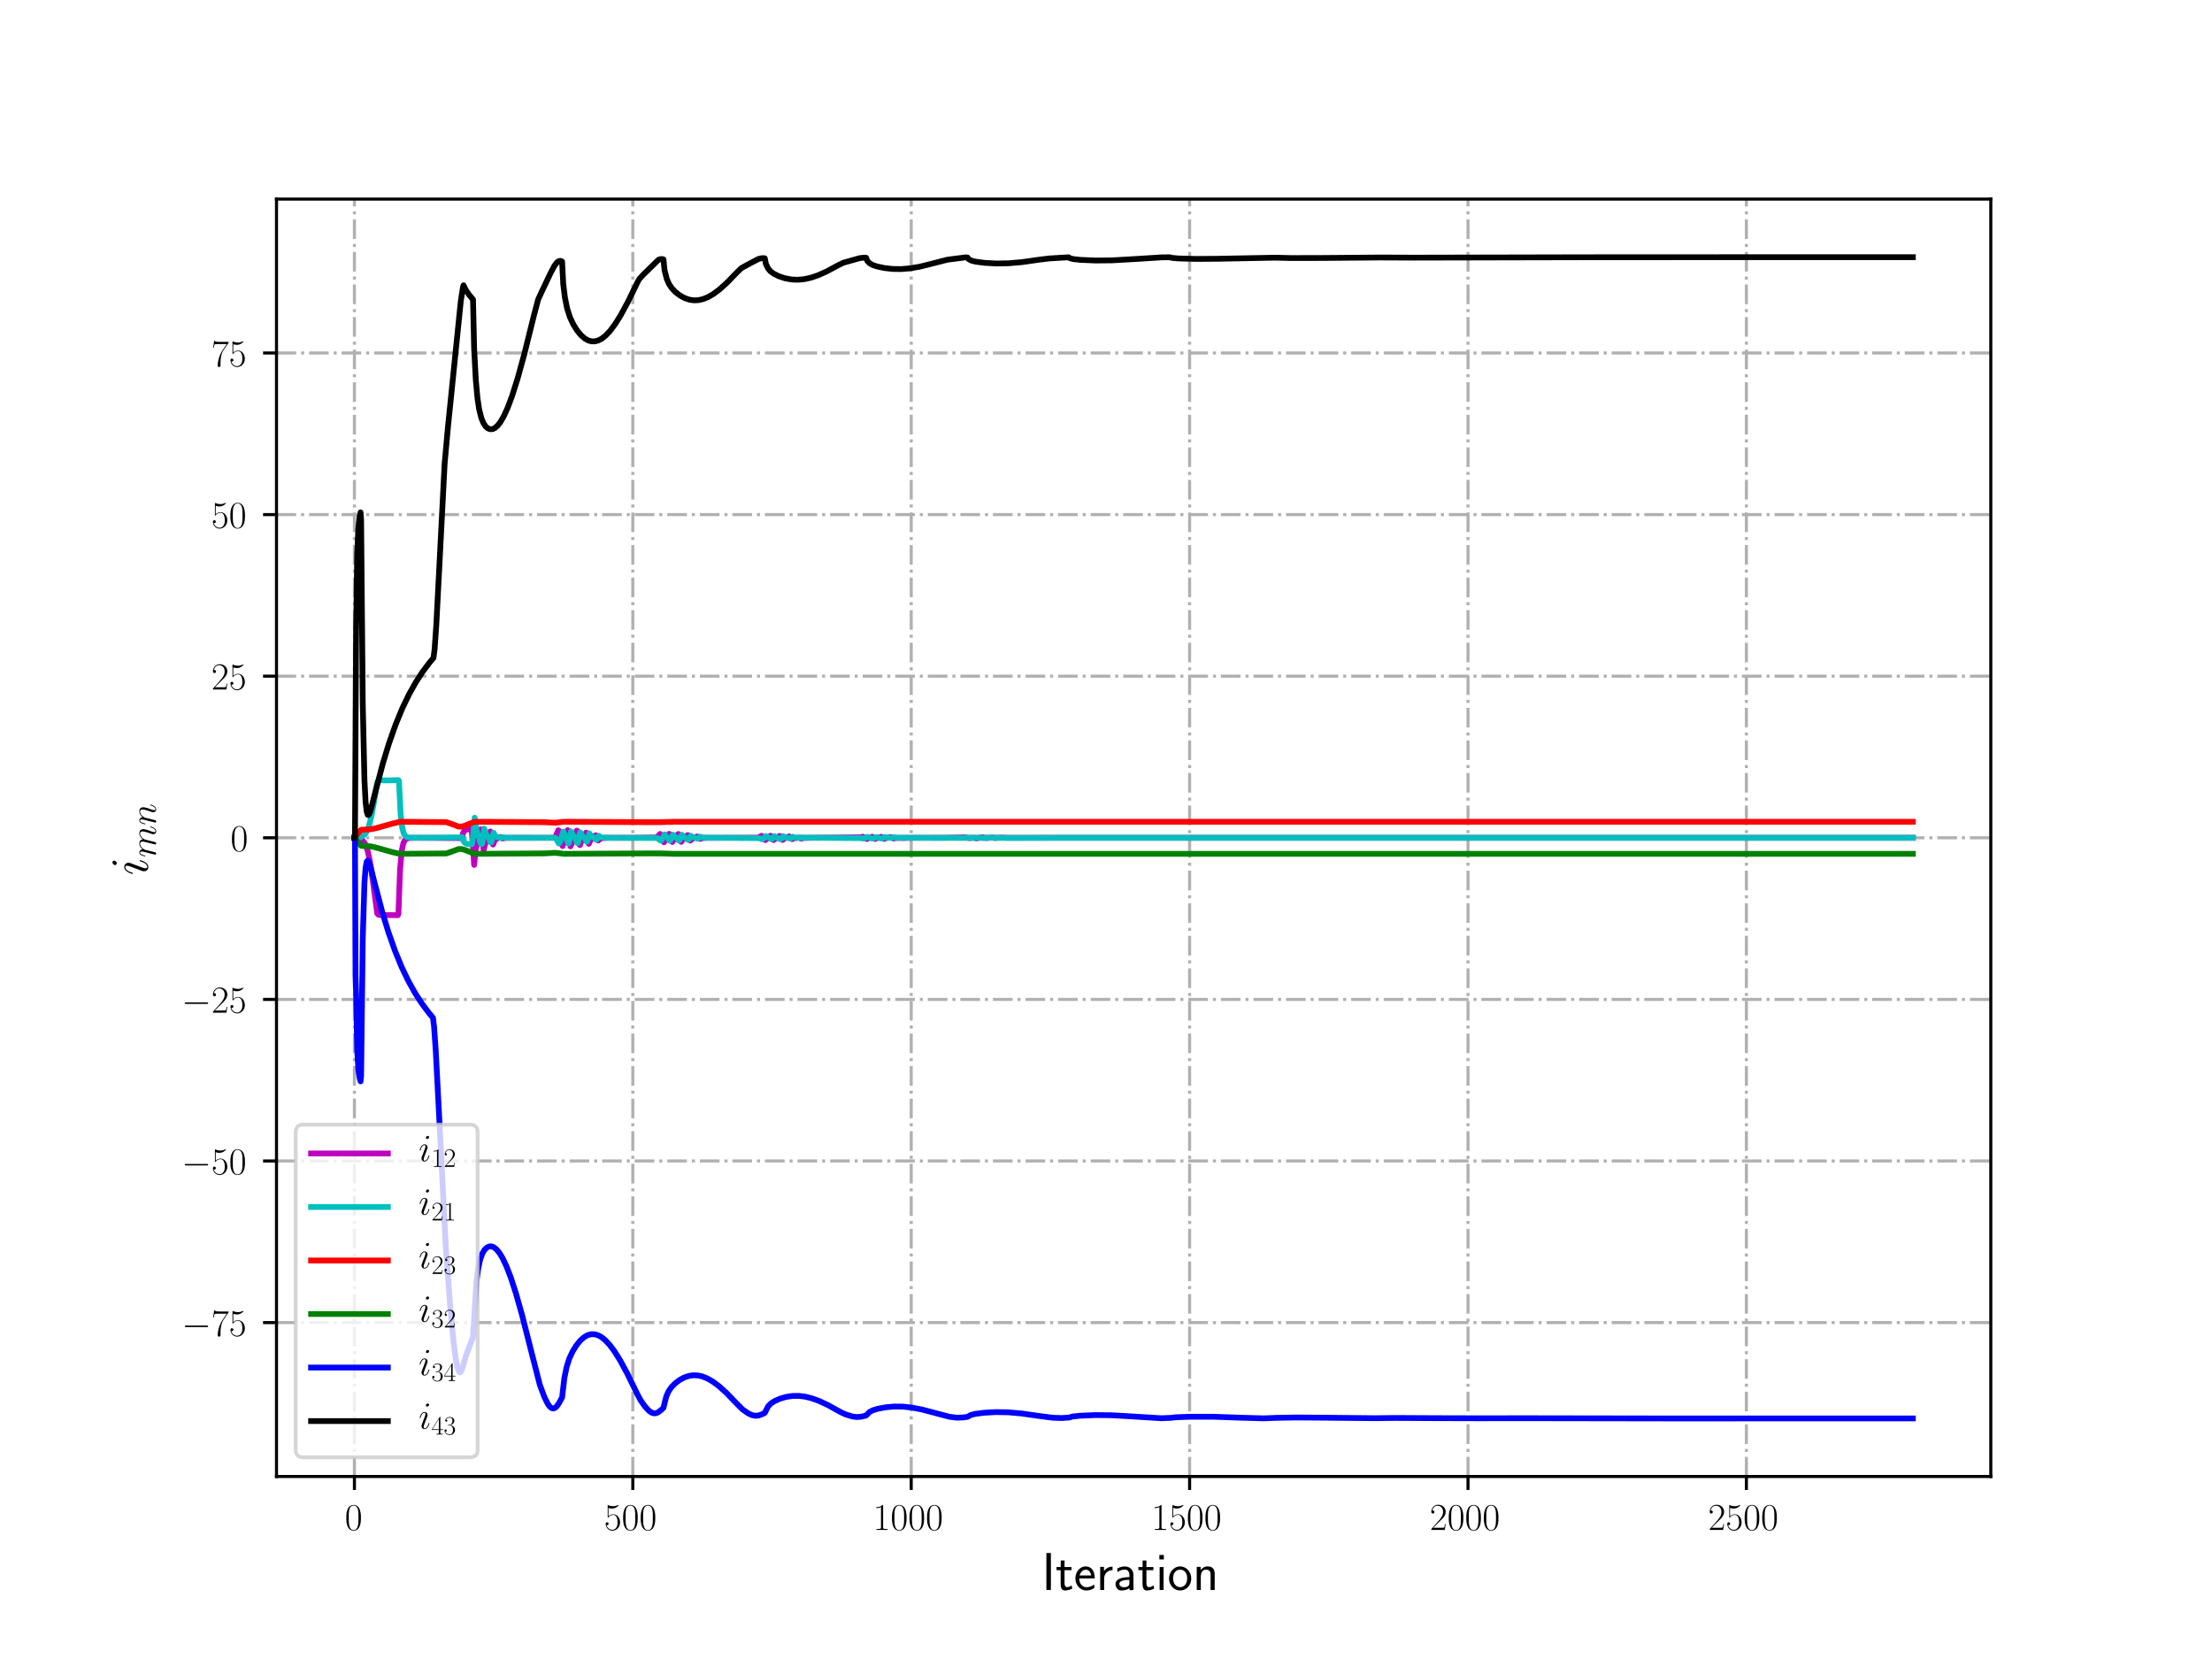 <?xml version="1.0" encoding="utf-8" standalone="no"?>
<!DOCTYPE svg PUBLIC "-//W3C//DTD SVG 1.1//EN"
  "http://www.w3.org/Graphics/SVG/1.1/DTD/svg11.dtd">
<!-- Created with matplotlib (http://matplotlib.org/) -->
<svg height="432pt" version="1.1" viewBox="0 0 576 432" width="576pt" xmlns="http://www.w3.org/2000/svg" xmlns:xlink="http://www.w3.org/1999/xlink">
 <defs>
  <style type="text/css">
*{stroke-linecap:butt;stroke-linejoin:round;}
  </style>
 </defs>
 <g id="figure_1">
  <g id="patch_1">
   <path d="M 0 432 
L 576 432 
L 576 0 
L 0 0 
z
" style="fill:#ffffff;"/>
  </g>
  <g id="axes_1">
   <g id="patch_2">
    <path d="M 72 384.48 
L 518.4 384.48 
L 518.4 51.84 
L 72 51.84 
z
" style="fill:#ffffff;"/>
   </g>
   <g id="matplotlib.axis_1">
    <g id="xtick_1">
     <g id="line2d_1">
      <path clip-path="url(#p446c066b73)" d="M 92.291 384.48 
L 92.291 51.84 
" style="fill:none;stroke:#b0b0b0;stroke-dasharray:5.12,1.28,0.8,1.28;stroke-dashoffset:0;stroke-width:0.8;"/>
     </g>
     <g id="line2d_2">
      <defs>
       <path d="M 0 0 
L 0 3.5 
" id="m736daa0e35" style="stroke:#000000;stroke-width:0.8;"/>
      </defs>
      <g>
       <use style="stroke:#000000;stroke-width:0.8;" x="92.291" xlink:href="#m736daa0e35" y="384.48"/>
      </g>
     </g>
     <g id="text_1">
      <!-- $0$ -->
      <defs>
       <path d="M 42 31.641 
C 42 37.75 41.906 48.125 37.703 56.109 
C 34 63.109 28.094 65.594 22.906 65.594 
C 18.094 65.594 12 63.406 8.203 56.203 
C 4.203 48.719 3.797 39.438 3.797 31.641 
C 3.797 25.953 3.906 17.281 7 9.672 
C 11.297 -0.609 19 -2 22.906 -2 
C 27.5 -2 34.5 -0.109 38.594 9.375 
C 41.594 16.281 42 24.359 42 31.641 
z
M 22.906 -0.406 
C 16.5 -0.406 12.703 5.078 11.297 12.688 
C 10.203 18.562 10.203 27.156 10.203 32.75 
C 10.203 40.438 10.203 46.828 11.5 52.922 
C 13.406 61.391 19 64 22.906 64 
C 27 64 32.297 61.297 34.203 53.125 
C 35.5 47.438 35.594 40.734 35.594 32.75 
C 35.594 26.25 35.594 18.266 34.406 12.375 
C 32.297 1.484 26.406 -0.406 22.906 -0.406 
z
" id="CMR17-48"/>
      </defs>
      <g transform="translate(89.8 398.398)scale(0.1 -0.1)">
       <use transform="scale(0.996)" xlink:href="#CMR17-48"/>
      </g>
     </g>
    </g>
    <g id="xtick_2">
     <g id="line2d_3">
      <path clip-path="url(#p446c066b73)" d="M 164.784 384.48 
L 164.784 51.84 
" style="fill:none;stroke:#b0b0b0;stroke-dasharray:5.12,1.28,0.8,1.28;stroke-dashoffset:0;stroke-width:0.8;"/>
     </g>
     <g id="line2d_4">
      <g>
       <use style="stroke:#000000;stroke-width:0.8;" x="164.784" xlink:href="#m736daa0e35" y="384.48"/>
      </g>
     </g>
     <g id="text_2">
      <!-- $500$ -->
      <defs>
       <path d="M 11.406 57.688 
C 12.406 57.281 16.5 56 20.703 56 
C 30 56 35.094 61.109 38 64.062 
C 38 64.953 38 65.5 37.406 65.5 
C 37.297 65.5 37.094 65.5 36.297 65.047 
C 32.797 63.406 28.703 62.078 23.703 62.078 
C 20.703 62.078 16.203 62.484 11.297 64.672 
C 10.203 65.172 10 65.172 9.906 65.172 
C 9.406 65.172 9.297 65.062 9.297 63.078 
L 9.297 34.422 
C 9.297 32.641 9.297 32.141 10.297 32.141 
C 10.797 32.141 11 32.344 11.5 33.031 
C 14.703 37.516 19.094 39.406 24.094 39.406 
C 27.594 39.406 35.094 37.219 35.094 20.141 
C 35.094 16.953 35.094 11.172 32.094 6.578 
C 29.594 2.484 25.703 0.391 21.406 0.391 
C 14.797 0.391 8.094 5 6.297 12.719 
C 6.703 12.609 7.5 12.422 7.906 12.422 
C 9.203 12.422 11.703 13.125 11.703 16.219 
C 11.703 18.906 9.797 20 7.906 20 
C 5.594 20 4.094 18.594 4.094 15.797 
C 4.094 7.094 11 -2 21.594 -2 
C 31.906 -2 41.703 6.875 41.703 19.75 
C 41.703 31.719 33.906 41 24.203 41 
C 19.094 41 14.797 39.109 11.406 35.531 
z
" id="CMR17-53"/>
      </defs>
      <g transform="translate(157.312 398.398)scale(0.1 -0.1)">
       <use transform="scale(0.996)" xlink:href="#CMR17-53"/>
       <use transform="translate(45.69 0)scale(0.996)" xlink:href="#CMR17-48"/>
       <use transform="translate(91.381 0)scale(0.996)" xlink:href="#CMR17-48"/>
      </g>
     </g>
    </g>
    <g id="xtick_3">
     <g id="line2d_5">
      <path clip-path="url(#p446c066b73)" d="M 237.278 384.48 
L 237.278 51.84 
" style="fill:none;stroke:#b0b0b0;stroke-dasharray:5.12,1.28,0.8,1.28;stroke-dashoffset:0;stroke-width:0.8;"/>
     </g>
     <g id="line2d_6">
      <g>
       <use style="stroke:#000000;stroke-width:0.8;" x="237.278" xlink:href="#m736daa0e35" y="384.48"/>
      </g>
     </g>
     <g id="text_3">
      <!-- $1000$ -->
      <defs>
       <path d="M 26.594 63.406 
C 26.594 65.5 26.5 65.5 25.094 65.5 
C 21.203 61.188 15.297 59.797 9.703 59.797 
C 9.406 59.797 8.906 59.797 8.797 59.5 
C 8.703 59.297 8.703 59.094 8.703 57 
C 11.797 57 17 57.594 21 59.984 
L 21 7.203 
C 21 3.688 20.797 2.5 12.203 2.5 
L 9.203 2.5 
L 9.203 0 
C 14 0 19 0 23.797 0 
C 28.594 0 33.594 0 38.406 0 
L 38.406 2.5 
L 35.406 2.5 
C 26.797 2.5 26.594 3.594 26.594 7.156 
z
" id="CMR17-49"/>
      </defs>
      <g transform="translate(227.315 398.398)scale(0.1 -0.1)">
       <use transform="scale(0.996)" xlink:href="#CMR17-49"/>
       <use transform="translate(45.69 0)scale(0.996)" xlink:href="#CMR17-48"/>
       <use transform="translate(91.381 0)scale(0.996)" xlink:href="#CMR17-48"/>
       <use transform="translate(137.071 0)scale(0.996)" xlink:href="#CMR17-48"/>
      </g>
     </g>
    </g>
    <g id="xtick_4">
     <g id="line2d_7">
      <path clip-path="url(#p446c066b73)" d="M 309.771 384.48 
L 309.771 51.84 
" style="fill:none;stroke:#b0b0b0;stroke-dasharray:5.12,1.28,0.8,1.28;stroke-dashoffset:0;stroke-width:0.8;"/>
     </g>
     <g id="line2d_8">
      <g>
       <use style="stroke:#000000;stroke-width:0.8;" x="309.771" xlink:href="#m736daa0e35" y="384.48"/>
      </g>
     </g>
     <g id="text_4">
      <!-- $1500$ -->
      <g transform="translate(299.809 398.398)scale(0.1 -0.1)">
       <use transform="scale(0.996)" xlink:href="#CMR17-49"/>
       <use transform="translate(45.69 0)scale(0.996)" xlink:href="#CMR17-53"/>
       <use transform="translate(91.381 0)scale(0.996)" xlink:href="#CMR17-48"/>
       <use transform="translate(137.071 0)scale(0.996)" xlink:href="#CMR17-48"/>
      </g>
     </g>
    </g>
    <g id="xtick_5">
     <g id="line2d_9">
      <path clip-path="url(#p446c066b73)" d="M 382.265 384.48 
L 382.265 51.84 
" style="fill:none;stroke:#b0b0b0;stroke-dasharray:5.12,1.28,0.8,1.28;stroke-dashoffset:0;stroke-width:0.8;"/>
     </g>
     <g id="line2d_10">
      <g>
       <use style="stroke:#000000;stroke-width:0.8;" x="382.265" xlink:href="#m736daa0e35" y="384.48"/>
      </g>
     </g>
     <g id="text_5">
      <!-- $2000$ -->
      <defs>
       <path d="M 41.703 15.453 
L 39.906 15.453 
C 38.906 8.375 38.094 7.172 37.703 6.562 
C 37.203 5.766 30 5.766 28.594 5.766 
L 9.406 5.766 
C 13 9.672 20 16.75 28.5 24.953 
C 34.594 30.734 41.703 37.531 41.703 47.422 
C 41.703 59.219 32.297 66 21.797 66 
C 10.797 66 4.094 56.312 4.094 47.344 
C 4.094 43.438 7 42.938 8.203 42.938 
C 9.203 42.938 12.203 43.547 12.203 47.031 
C 12.203 50.109 9.594 51 8.203 51 
C 7.594 51 7 50.906 6.594 50.703 
C 8.5 59.219 14.297 63.406 20.406 63.406 
C 29.094 63.406 34.797 56.516 34.797 47.422 
C 34.797 38.734 29.703 31.25 24 24.75 
L 4.094 2.281 
L 4.094 0 
L 39.297 0 
z
" id="CMR17-50"/>
      </defs>
      <g transform="translate(372.302 398.398)scale(0.1 -0.1)">
       <use transform="scale(0.996)" xlink:href="#CMR17-50"/>
       <use transform="translate(45.69 0)scale(0.996)" xlink:href="#CMR17-48"/>
       <use transform="translate(91.381 0)scale(0.996)" xlink:href="#CMR17-48"/>
       <use transform="translate(137.071 0)scale(0.996)" xlink:href="#CMR17-48"/>
      </g>
     </g>
    </g>
    <g id="xtick_6">
     <g id="line2d_11">
      <path clip-path="url(#p446c066b73)" d="M 454.758 384.48 
L 454.758 51.84 
" style="fill:none;stroke:#b0b0b0;stroke-dasharray:5.12,1.28,0.8,1.28;stroke-dashoffset:0;stroke-width:0.8;"/>
     </g>
     <g id="line2d_12">
      <g>
       <use style="stroke:#000000;stroke-width:0.8;" x="454.758" xlink:href="#m736daa0e35" y="384.48"/>
      </g>
     </g>
     <g id="text_6">
      <!-- $2500$ -->
      <g transform="translate(444.795 398.398)scale(0.1 -0.1)">
       <use transform="scale(0.996)" xlink:href="#CMR17-50"/>
       <use transform="translate(45.69 0)scale(0.996)" xlink:href="#CMR17-53"/>
       <use transform="translate(91.381 0)scale(0.996)" xlink:href="#CMR17-48"/>
       <use transform="translate(137.071 0)scale(0.996)" xlink:href="#CMR17-48"/>
      </g>
     </g>
    </g>
    <g id="text_7">
     <!-- Iteration -->
     <defs>
      <path d="M 17.094 69 
L 8.703 69 
L 8.703 0 
L 17.094 0 
z
" id="CMSS17-73"/>
      <path d="M 16.703 37 
L 29.703 37 
L 29.703 42.766 
L 16.703 42.766 
L 16.703 55 
L 9.594 55 
L 9.594 42.766 
L 1.703 42.766 
L 1.703 37 
L 9.406 37 
L 9.406 11.703 
C 9.406 6 10.703 -1 17.297 -1 
C 22.297 -1 26.906 0.391 31.297 2.688 
L 29.703 8.562 
C 27.297 6.469 24.406 5.266 21.297 5.266 
C 16.906 5.266 16.703 10.875 16.703 13.375 
z
" id="CMSS17-116"/>
      <path d="M 39.094 21.516 
C 39.094 24.844 38.906 31.297 35.703 36.641 
C 32.203 42.391 26.5 44 22.203 44 
C 11.797 44 3 34.188 3 21.484 
C 3 9.094 12.094 -1 23.594 -1 
C 28.094 -1 33.594 0.297 38.594 3.875 
C 38.594 4.281 38.406 6.469 38.297 6.562 
C 38.297 6.766 38 9.844 38 10.25 
C 33.203 6.359 27.703 5.078 23.703 5.078 
C 17.297 5.078 10.406 10.422 10.094 21.516 
z
M 10.906 27 
C 12.203 32.562 16.594 37.828 22.203 37.828 
C 23.703 37.828 30.703 37.828 32.5 27 
z
" id="CMSS17-101"/>
      <path d="M 14.906 21.297 
C 14.906 30.703 21.797 37 30.594 37 
L 30.594 43.578 
C 24.203 43.578 18.203 40.391 14.594 35.203 
L 14.594 43.094 
L 7.5 43.094 
L 7.5 0 
L 14.906 0 
z
" id="CMSS17-114"/>
      <path d="M 37.594 27.984 
C 37.594 37.375 30.906 43.875 21.906 43.875 
C 17.5 43.875 12.703 43.078 7.203 39.891 
L 7.797 33.359 
C 10.297 35.125 14.594 38 21.797 38 
C 26.906 38 30 34.062 30 27.844 
L 30 24 
C 14 24 4 19.344 4 11.344 
C 4 7.203 6.5 -1 14.797 -1 
C 16.297 -1 24.406 -1 30.203 3.391 
L 30.203 -0.297 
L 37.594 -0.297 
z
M 30 12.75 
C 30 10.953 30 8.562 27 6.781 
C 24.406 5.078 21.094 5.078 19.703 5.078 
C 14.703 5.078 11.297 7.984 11.297 11.625 
C 11.297 18.922 26.906 18.922 30 18.922 
z
" id="CMSS17-97"/>
      <path d="M 15.297 65.359 
L 6.906 65.359 
L 6.906 57 
L 15.297 57 
z
M 14.797 42.797 
L 7.406 42.797 
L 7.406 0 
L 14.797 0 
z
" id="CMSS17-105"/>
      <path d="M 44.203 21.188 
C 44.203 34 34.703 44 23.5 44 
C 12 44 2.703 33.703 2.703 21.188 
C 2.703 8.5 12.297 -1 23.406 -1 
C 34.797 -1 44.203 8.797 44.203 21.188 
z
M 23.5 5.266 
C 16.406 5.266 10.297 11.078 10.297 22 
C 10.297 33.609 17.406 37.922 23.406 37.922 
C 29.906 37.922 36.594 33.219 36.594 22 
C 36.594 10.672 30.094 5.266 23.5 5.266 
z
" id="CMSS17-111"/>
      <path d="M 40.906 29.328 
C 40.906 35.672 39.406 44 28.094 44 
C 21.703 44 17.5 40.719 14.703 37.328 
L 14.703 43.094 
L 7.406 43.094 
L 7.406 0 
L 15 0 
L 15 24.359 
C 15 30.688 17.406 37.938 24.203 37.938 
C 33 37.938 33.297 32 33.297 28.578 
L 33.297 0 
L 40.906 0 
z
" id="CMSS17-110"/>
     </defs>
     <g transform="translate(271.264 414.022)scale(0.14 -0.14)">
      <use transform="scale(0.996)" xlink:href="#CMSS17-73"/>
      <use transform="translate(25.784 0)scale(0.996)" xlink:href="#CMSS17-116"/>
      <use transform="translate(59.615 0)scale(0.996)" xlink:href="#CMSS17-101"/>
      <use transform="translate(101.254 0)scale(0.996)" xlink:href="#CMSS17-114"/>
      <use transform="translate(133.164 0)scale(0.996)" xlink:href="#CMSS17-97"/>
      <use transform="translate(178.086 0)scale(0.996)" xlink:href="#CMSS17-116"/>
      <use transform="translate(211.918 0)scale(0.996)" xlink:href="#CMSS17-105"/>
      <use transform="translate(234.098 0)scale(0.996)" xlink:href="#CMSS17-111"/>
      <use transform="translate(280.942 0)scale(0.996)" xlink:href="#CMSS17-110"/>
     </g>
    </g>
   </g>
   <g id="matplotlib.axis_2">
    <g id="ytick_1">
     <g id="line2d_13">
      <path clip-path="url(#p446c066b73)" d="M 72 344.402 
L 518.4 344.402 
" style="fill:none;stroke:#b0b0b0;stroke-dasharray:5.12,1.28,0.8,1.28;stroke-dashoffset:0;stroke-width:0.8;"/>
     </g>
     <g id="line2d_14">
      <defs>
       <path d="M 0 0 
L -3.5 0 
" id="mcca130425d" style="stroke:#000000;stroke-width:0.8;"/>
      </defs>
      <g>
       <use style="stroke:#000000;stroke-width:0.8;" x="72" xlink:href="#mcca130425d" y="344.402"/>
      </g>
     </g>
     <g id="text_8">
      <!-- $-75$ -->
      <defs>
       <path d="M 65.906 23 
C 67.594 23 69.406 23 69.406 25 
C 69.406 27 67.594 27 65.906 27 
L 11.797 27 
C 10.094 27 8.297 27 8.297 25 
C 8.297 23 10.094 23 11.797 23 
z
" id="CMSY10-0"/>
       <path d="M 45.094 61.578 
L 45.094 63.766 
L 21.594 63.766 
C 9.906 63.766 9.703 65.078 9.297 67 
L 7.5 67 
L 4.594 48.344 
L 6.406 48.344 
C 6.703 50.234 7.406 55.312 8.594 57.203 
C 9.203 58 16.594 58 18.297 58 
L 40.297 58 
L 29.203 41.578 
C 21.797 30.531 16.703 15.609 16.703 2.578 
C 16.703 1.391 16.703 -2 20.297 -2 
C 23.906 -2 23.906 1.391 23.906 2.672 
L 23.906 7.266 
C 23.906 23.562 26.703 34.312 31.297 41.188 
z
" id="CMR17-55"/>
      </defs>
      <g transform="translate(47.289 347.862)scale(0.1 -0.1)">
       <use transform="scale(0.996)" xlink:href="#CMSY10-0"/>
       <use transform="translate(77.487 0)scale(0.996)" xlink:href="#CMR17-55"/>
       <use transform="translate(123.178 0)scale(0.996)" xlink:href="#CMR17-53"/>
      </g>
     </g>
    </g>
    <g id="ytick_2">
     <g id="line2d_15">
      <path clip-path="url(#p446c066b73)" d="M 72 302.322 
L 518.4 302.322 
" style="fill:none;stroke:#b0b0b0;stroke-dasharray:5.12,1.28,0.8,1.28;stroke-dashoffset:0;stroke-width:0.8;"/>
     </g>
     <g id="line2d_16">
      <g>
       <use style="stroke:#000000;stroke-width:0.8;" x="72" xlink:href="#mcca130425d" y="302.322"/>
      </g>
     </g>
     <g id="text_9">
      <!-- $-50$ -->
      <g transform="translate(47.289 305.781)scale(0.1 -0.1)">
       <use transform="scale(0.996)" xlink:href="#CMSY10-0"/>
       <use transform="translate(77.487 0)scale(0.996)" xlink:href="#CMR17-53"/>
       <use transform="translate(123.178 0)scale(0.996)" xlink:href="#CMR17-48"/>
      </g>
     </g>
    </g>
    <g id="ytick_3">
     <g id="line2d_17">
      <path clip-path="url(#p446c066b73)" d="M 72 260.241 
L 518.4 260.241 
" style="fill:none;stroke:#b0b0b0;stroke-dasharray:5.12,1.28,0.8,1.28;stroke-dashoffset:0;stroke-width:0.8;"/>
     </g>
     <g id="line2d_18">
      <g>
       <use style="stroke:#000000;stroke-width:0.8;" x="72" xlink:href="#mcca130425d" y="260.241"/>
      </g>
     </g>
     <g id="text_10">
      <!-- $-25$ -->
      <g transform="translate(47.289 263.7)scale(0.1 -0.1)">
       <use transform="scale(0.996)" xlink:href="#CMSY10-0"/>
       <use transform="translate(77.487 0)scale(0.996)" xlink:href="#CMR17-50"/>
       <use transform="translate(123.178 0)scale(0.996)" xlink:href="#CMR17-53"/>
      </g>
     </g>
    </g>
    <g id="ytick_4">
     <g id="line2d_19">
      <path clip-path="url(#p446c066b73)" d="M 72 218.16 
L 518.4 218.16 
" style="fill:none;stroke:#b0b0b0;stroke-dasharray:5.12,1.28,0.8,1.28;stroke-dashoffset:0;stroke-width:0.8;"/>
     </g>
     <g id="line2d_20">
      <g>
       <use style="stroke:#000000;stroke-width:0.8;" x="72" xlink:href="#mcca130425d" y="218.16"/>
      </g>
     </g>
     <g id="text_11">
      <!-- $0$ -->
      <g transform="translate(60.019 221.619)scale(0.1 -0.1)">
       <use transform="scale(0.996)" xlink:href="#CMR17-48"/>
      </g>
     </g>
    </g>
    <g id="ytick_5">
     <g id="line2d_21">
      <path clip-path="url(#p446c066b73)" d="M 72 176.079 
L 518.4 176.079 
" style="fill:none;stroke:#b0b0b0;stroke-dasharray:5.12,1.28,0.8,1.28;stroke-dashoffset:0;stroke-width:0.8;"/>
     </g>
     <g id="line2d_22">
      <g>
       <use style="stroke:#000000;stroke-width:0.8;" x="72" xlink:href="#mcca130425d" y="176.079"/>
      </g>
     </g>
     <g id="text_12">
      <!-- $25$ -->
      <g transform="translate(55.037 179.539)scale(0.1 -0.1)">
       <use transform="scale(0.996)" xlink:href="#CMR17-50"/>
       <use transform="translate(45.69 0)scale(0.996)" xlink:href="#CMR17-53"/>
      </g>
     </g>
    </g>
    <g id="ytick_6">
     <g id="line2d_23">
      <path clip-path="url(#p446c066b73)" d="M 72 133.999 
L 518.4 133.999 
" style="fill:none;stroke:#b0b0b0;stroke-dasharray:5.12,1.28,0.8,1.28;stroke-dashoffset:0;stroke-width:0.8;"/>
     </g>
     <g id="line2d_24">
      <g>
       <use style="stroke:#000000;stroke-width:0.8;" x="72" xlink:href="#mcca130425d" y="133.999"/>
      </g>
     </g>
     <g id="text_13">
      <!-- $50$ -->
      <g transform="translate(55.037 137.458)scale(0.1 -0.1)">
       <use transform="scale(0.996)" xlink:href="#CMR17-53"/>
       <use transform="translate(45.69 0)scale(0.996)" xlink:href="#CMR17-48"/>
      </g>
     </g>
    </g>
    <g id="ytick_7">
     <g id="line2d_25">
      <path clip-path="url(#p446c066b73)" d="M 72 91.918 
L 518.4 91.918 
" style="fill:none;stroke:#b0b0b0;stroke-dasharray:5.12,1.28,0.8,1.28;stroke-dashoffset:0;stroke-width:0.8;"/>
     </g>
     <g id="line2d_26">
      <g>
       <use style="stroke:#000000;stroke-width:0.8;" x="72" xlink:href="#mcca130425d" y="91.918"/>
      </g>
     </g>
     <g id="text_14">
      <!-- $75$ -->
      <g transform="translate(55.037 95.377)scale(0.1 -0.1)">
       <use transform="scale(0.996)" xlink:href="#CMR17-55"/>
       <use transform="translate(45.69 0)scale(0.996)" xlink:href="#CMR17-53"/>
      </g>
     </g>
    </g>
    <g id="text_15">
     <!-- $i_{mn}$ -->
     <defs>
      <path d="M 28.297 14.266 
C 28.297 14.766 27.906 15.172 27.297 15.172 
C 26.406 15.172 26.297 14.875 25.797 13.172 
C 23.203 4.094 19.094 1 15.797 1 
C 14.594 1 13.203 1.297 13.203 4.297 
C 13.203 6.984 14.406 9.984 15.5 12.969 
L 22.5 31.531 
C 22.797 32.328 23.5 34.125 23.5 36.016 
C 23.5 40.219 20.5 44 15.594 44 
C 6.406 44 2.703 29.531 2.703 28.734 
C 2.703 28.344 3.094 27.844 3.797 27.844 
C 4.703 27.844 4.797 28.234 5.203 29.625 
C 7.594 37.938 11.406 41.906 15.297 41.906 
C 16.203 41.906 17.906 41.906 17.906 38.719 
C 17.906 36.125 16.594 32.828 15.797 30.641 
L 8.797 12.078 
C 8.203 10.484 7.594 8.875 7.594 7.078 
C 7.594 2.594 10.703 -1 15.5 -1 
C 24.703 -1 28.297 13.578 28.297 14.266 
z
M 27.5 62.703 
C 27.5 64.203 26.297 66 24.094 66 
C 21.797 66 19.203 63.797 19.203 61.203 
C 19.203 58.719 21.297 57.922 22.5 57.922 
C 25.203 57.922 27.5 60.516 27.5 62.703 
z
" id="CMMI12-105"/>
      <path d="M 20.594 29.234 
C 20.797 29.844 23.297 34.828 27 38.016 
C 29.594 40.406 33 42.016 36.906 42.016 
C 40.906 42.016 42.297 39.016 42.297 35.031 
C 42.297 34.422 42.297 32.438 41.094 27.734 
L 38.594 17.469 
C 37.797 14.469 35.906 7.078 35.703 5.984 
C 35.297 4.484 34.703 1.891 34.703 1.5 
C 34.703 0.094 35.797 -1 37.297 -1 
C 40.297 -1 40.797 1.297 41.703 4.891 
L 47.703 28.734 
C 47.906 29.531 53.094 42.016 64.094 42.016 
C 68.094 42.016 69.5 39.016 69.5 35.031 
C 69.5 29.438 65.594 18.562 63.406 12.578 
C 62.5 10.172 62 8.875 62 7.078 
C 62 2.594 65.094 -1 69.906 -1 
C 79.203 -1 82.703 13.672 82.703 14.266 
C 82.703 14.766 82.297 15.172 81.703 15.172 
C 80.797 15.172 80.703 14.875 80.203 13.172 
C 77.906 5.188 74.203 1 70.203 1 
C 69.203 1 67.594 1 67.594 4.203 
C 67.594 6.812 68.797 10 69.203 11.094 
C 71 15.906 75.5 27.703 75.5 33.516 
C 75.5 39.5 72 44 64.406 44 
C 57.703 44 52.297 40.219 48.297 34.328 
C 48 39.719 44.703 44 37.203 44 
C 28.297 44 23.594 37.734 21.797 35.234 
C 21.5 40.906 17.406 44 13 44 
C 10.094 44 7.797 42.609 5.906 38.812 
C 4.094 35.219 2.703 29.141 2.703 28.734 
C 2.703 28.344 3.094 27.844 3.797 27.844 
C 4.594 27.844 4.703 27.938 5.297 30.234 
C 6.797 36.125 8.703 42.016 12.703 42.016 
C 15 42.016 15.797 40.406 15.797 37.422 
C 15.797 35.219 14.797 31.328 14.094 28.234 
L 11.297 17.469 
C 10.906 15.562 9.797 11.078 9.297 9.281 
C 8.594 6.688 7.5 2 7.5 1.5 
C 7.5 0.094 8.594 -1 10.094 -1 
C 11.297 -1 12.703 -0.406 13.5 1.094 
C 13.703 1.594 14.594 5.094 15.094 7.078 
L 17.297 16.062 
z
" id="CMMI12-109"/>
      <path d="M 20.594 29.234 
C 20.797 29.844 23.297 34.828 27 38.016 
C 29.594 40.406 33 42.016 36.906 42.016 
C 40.906 42.016 42.297 39.016 42.297 35.031 
C 42.297 29.344 38.203 17.969 36.203 12.578 
C 35.297 10.172 34.797 8.875 34.797 7.078 
C 34.797 2.594 37.906 -1 42.703 -1 
C 52 -1 55.5 13.672 55.5 14.266 
C 55.5 14.766 55.094 15.172 54.5 15.172 
C 53.594 15.172 53.5 14.875 53 13.172 
C 50.703 4.984 46.906 1 43 1 
C 42 1 40.406 1 40.406 4.203 
C 40.406 6.703 41.5 9.703 42.094 11.094 
C 44.094 16.609 48.297 27.812 48.297 33.516 
C 48.297 39.5 44.797 44 37.203 44 
C 28.297 44 23.594 37.734 21.797 35.234 
C 21.5 40.906 17.406 44 13 44 
C 9.797 44 7.594 42.109 5.906 38.719 
C 4.094 35.125 2.703 29.141 2.703 28.734 
C 2.703 28.344 3.094 27.844 3.797 27.844 
C 4.594 27.844 4.703 27.938 5.297 30.234 
C 6.906 36.328 8.703 42.016 12.703 42.016 
C 15 42.016 15.797 40.406 15.797 37.422 
C 15.797 35.219 14.797 31.328 14.094 28.234 
L 11.297 17.469 
C 10.906 15.562 9.797 11.078 9.297 9.281 
C 8.594 6.688 7.5 2 7.5 1.5 
C 7.5 0.094 8.594 -1 10.094 -1 
C 11.297 -1 12.703 -0.406 13.5 1.094 
C 13.703 1.594 14.594 5.094 15.094 7.078 
L 17.297 16.062 
z
" id="CMMI12-110"/>
     </defs>
     <g transform="translate(40.577 227.936)rotate(-90)scale(0.14 -0.14)">
      <use transform="translate(0 14.944)scale(0.996)" xlink:href="#CMMI12-105"/>
      <use transform="translate(33.279 0)scale(0.697)" xlink:href="#CMMI12-109"/>
      <use transform="translate(93.007 0)scale(0.697)" xlink:href="#CMMI12-110"/>
     </g>
    </g>
   </g>
   <g id="line2d_27">
    <path clip-path="url(#p446c066b73)" d="M 92.291 218.16 
L 93.451 218.225 
L 94.321 218.793 
L 94.901 219.425 
L 95.336 220.295 
L 95.771 221.679 
L 96.351 224.423 
L 97.075 229.295 
L 98.235 237.884 
L 98.525 238.19 
L 98.96 238.269 
L 103.455 238.312 
L 103.6 238.324 
L 103.745 238.023 
L 104.18 226.336 
L 104.615 221.492 
L 105.05 219.514 
L 105.485 218.71 
L 105.92 218.383 
L 106.645 218.21 
L 108.384 218.162 
L 119.983 218.238 
L 120.273 218.294 
L 120.563 216.999 
L 120.853 216.44 
L 121.288 216.095 
L 122.013 215.913 
L 122.738 215.936 
L 122.883 216.724 
L 123.173 220.465 
L 123.463 225.224 
L 123.898 221.017 
L 124.333 219.388 
L 124.478 218.907 
L 124.768 216.888 
L 125.058 216.102 
L 125.203 215.954 
L 125.348 215.977 
L 125.493 216.611 
L 125.783 219.508 
L 125.928 221.381 
L 126.508 219.209 
L 127.233 217.811 
L 127.523 216.72 
L 127.668 216.506 
L 127.813 216.662 
L 128.103 218.161 
L 128.393 219.926 
L 128.828 218.86 
L 129.263 218.46 
L 130.277 217.946 
L 130.857 218.349 
L 131.582 218.195 
L 133.757 218.16 
L 144.486 218.166 
L 144.776 217.582 
L 145.356 216.204 
L 145.501 216.234 
L 145.646 216.517 
L 145.936 217.78 
L 146.371 220.05 
L 146.516 220.313 
L 146.951 219.048 
L 147.096 218.825 
L 147.821 216.163 
L 147.966 216.284 
L 148.256 217.783 
L 148.546 220.387 
L 148.691 220.15 
L 149.126 218.962 
L 149.561 218.429 
L 150.141 216.333 
L 150.286 216.306 
L 150.431 216.684 
L 150.721 218.589 
L 150.866 219.885 
L 151.011 220.065 
L 151.446 218.923 
L 152.17 217.894 
L 152.605 216.812 
L 152.75 216.88 
L 153.04 217.941 
L 153.33 219.726 
L 153.765 218.783 
L 154.2 218.426 
L 154.49 218.321 
L 155.07 217.49 
L 155.215 217.522 
L 155.505 218.102 
L 155.795 218.88 
L 156.23 218.444 
L 156.81 218.254 
L 158.26 218.165 
L 164.494 218.16 
L 171.019 218.078 
L 171.889 217.158 
L 172.179 217.517 
L 172.904 219.331 
L 173.339 218.642 
L 173.629 218.283 
L 174.208 217.142 
L 174.353 217.165 
L 174.643 217.859 
L 175.078 219.253 
L 175.513 218.6 
L 176.093 218.099 
L 176.528 217.234 
L 176.673 217.174 
L 176.818 217.32 
L 177.108 218.229 
L 177.398 219.224 
L 177.833 218.586 
L 178.268 218.345 
L 178.413 218.291 
L 178.993 217.461 
L 179.138 217.456 
L 179.428 217.932 
L 179.718 218.898 
L 180.008 218.654 
L 180.443 218.361 
L 181.168 218.02 
L 181.458 217.812 
L 181.748 217.894 
L 182.328 218.463 
L 182.908 218.25 
L 184.068 218.174 
L 189.432 218.16 
L 197.406 218.12 
L 198.276 217.634 
L 198.566 217.814 
L 199.291 218.773 
L 199.726 218.418 
L 200.016 218.236 
L 200.596 217.632 
L 200.741 217.636 
L 201.031 217.979 
L 201.466 218.747 
L 201.901 218.396 
L 202.481 218.137 
L 202.916 217.682 
L 203.206 217.713 
L 203.496 218.174 
L 203.786 218.728 
L 204.221 218.387 
L 205.236 217.871 
L 205.526 217.785 
L 205.816 218.027 
L 206.251 218.524 
L 206.831 218.269 
L 208.28 218.106 
L 208.57 218.383 
L 209.295 218.208 
L 211.18 218.161 
L 224.084 218.033 
L 224.664 217.882 
L 225.099 218.077 
L 225.679 218.488 
L 226.259 218.261 
L 227.129 217.883 
L 227.419 218.067 
L 227.854 218.469 
L 228.434 218.253 
L 229.014 218.056 
L 229.448 217.886 
L 229.738 218.021 
L 230.173 218.46 
L 230.753 218.25 
L 231.478 218.07 
L 231.913 217.962 
L 232.203 218.091 
L 232.638 218.352 
L 233.363 218.204 
L 234.813 218.203 
L 235.103 218.248 
L 236.263 218.17 
L 245.687 218.16 
L 250.617 218.057 
L 251.196 218.03 
L 252.356 218.255 
L 253.806 218.114 
L 254.241 218.322 
L 254.966 218.198 
L 255.546 218.056 
L 255.981 218.035 
L 256.851 218.246 
L 258.446 218.078 
L 259.171 218.234 
L 260.766 218.106 
L 262.505 218.167 
L 275.119 218.161 
L 498.109 218.16 
L 498.109 218.16 
" style="fill:none;stroke:#bf00bf;stroke-linecap:square;stroke-width:1.5;"/>
   </g>
   <g id="line2d_28">
    <path clip-path="url(#p446c066b73)" d="M 92.291 218.16 
L 93.741 218.057 
L 94.611 217.596 
L 95.191 217.04 
L 95.626 216.274 
L 96.061 215.103 
L 96.641 212.865 
L 97.365 209.005 
L 98.235 203.732 
L 98.525 203.304 
L 98.96 203.172 
L 100.99 203.218 
L 103.745 203.131 
L 103.89 203.357 
L 104.325 212.095 
L 104.76 215.692 
L 105.195 217.158 
L 105.63 217.753 
L 106.065 217.995 
L 106.79 218.123 
L 108.964 218.16 
L 120.128 218.052 
L 120.418 218.007 
L 120.708 219.008 
L 121.143 219.557 
L 121.723 219.778 
L 122.593 219.84 
L 122.883 219.818 
L 123.028 219.241 
L 123.318 216.467 
L 123.608 212.924 
L 124.043 216.03 
L 124.478 217.209 
L 124.623 217.568 
L 125.058 219.478 
L 125.348 219.805 
L 125.493 219.789 
L 125.638 219.324 
L 125.928 217.174 
L 126.073 215.778 
L 126.653 217.372 
L 127.378 218.405 
L 127.668 219.228 
L 127.813 219.392 
L 127.958 219.281 
L 128.248 218.171 
L 128.538 216.859 
L 128.973 217.641 
L 129.408 217.926 
L 130.567 218.237 
L 130.857 217.971 
L 131.582 218.126 
L 133.757 218.16 
L 144.631 218.148 
L 144.921 218.585 
L 145.501 219.618 
L 145.646 219.598 
L 145.936 218.996 
L 146.661 216.559 
L 147.096 217.492 
L 147.241 217.654 
L 147.966 219.648 
L 148.111 219.563 
L 148.401 218.453 
L 148.691 216.513 
L 148.836 216.693 
L 149.271 217.557 
L 149.706 217.944 
L 150.286 219.52 
L 150.431 219.544 
L 150.576 219.267 
L 150.866 217.853 
L 151.011 216.887 
L 151.156 216.756 
L 151.591 217.59 
L 152.315 218.348 
L 152.75 219.164 
L 152.895 219.117 
L 153.185 218.332 
L 153.475 217.003 
L 153.91 217.698 
L 154.345 217.953 
L 154.635 218.031 
L 155.215 218.659 
L 155.36 218.637 
L 155.65 218.208 
L 155.94 217.63 
L 156.375 217.95 
L 157.1 218.101 
L 159.13 218.16 
L 171.164 218.218 
L 172.034 218.908 
L 172.324 218.643 
L 173.049 217.289 
L 173.484 217.798 
L 173.774 218.063 
L 174.353 218.918 
L 174.498 218.904 
L 174.788 218.391 
L 175.223 217.354 
L 175.658 217.83 
L 176.238 218.199 
L 176.673 218.849 
L 176.818 218.896 
L 176.963 218.789 
L 177.253 218.115 
L 177.543 217.374 
L 177.978 217.843 
L 178.848 218.401 
L 179.138 218.68 
L 179.283 218.686 
L 179.573 218.334 
L 179.863 217.615 
L 180.153 217.798 
L 180.588 218.007 
L 181.313 218.262 
L 181.748 218.424 
L 182.038 218.229 
L 182.328 217.857 
L 182.908 218.071 
L 184.068 218.147 
L 189.432 218.16 
L 197.696 218.253 
L 198.421 218.552 
L 198.711 218.42 
L 199.436 217.704 
L 200.016 218.013 
L 200.886 218.552 
L 201.176 218.298 
L 201.611 217.727 
L 202.046 217.983 
L 202.771 218.301 
L 203.206 218.545 
L 203.496 218.361 
L 203.931 217.741 
L 204.366 217.991 
L 205.816 218.383 
L 206.396 217.893 
L 206.976 218.078 
L 208.425 218.202 
L 208.86 218.04 
L 209.73 218.138 
L 213.935 218.16 
L 224.229 218.254 
L 224.809 218.368 
L 225.244 218.223 
L 225.824 217.916 
L 227.129 218.369 
L 227.419 218.321 
L 228.144 217.992 
L 229.593 218.364 
L 229.883 218.265 
L 230.318 217.939 
L 230.898 218.093 
L 232.348 218.213 
L 232.783 218.019 
L 233.653 218.134 
L 234.958 218.129 
L 235.248 218.096 
L 236.553 218.154 
L 251.631 218.19 
L 252.356 218.065 
L 253.806 218.244 
L 254.531 218.072 
L 256.126 218.254 
L 256.996 218.097 
L 258.736 218.186 
L 259.171 218.086 
L 260.766 218.2 
L 275.989 218.159 
L 371.101 218.16 
L 498.109 218.16 
L 498.109 218.16 
" style="fill:none;stroke:#00bfbf;stroke-linecap:square;stroke-width:1.5;"/>
   </g>
   <g id="line2d_29">
    <path clip-path="url(#p446c066b73)" d="M 92.291 218.16 
L 92.436 218.16 
L 93.016 217.27 
L 94.031 216.07 
L 96.641 215.934 
L 97.945 215.647 
L 102.15 214.469 
L 104.18 213.986 
L 116.214 214.083 
L 117.374 214.474 
L 119.403 215.231 
L 120.128 215.253 
L 120.998 215.022 
L 122.738 214.313 
L 123.608 213.986 
L 141.731 214.093 
L 144.486 214.249 
L 146.081 214.075 
L 146.806 213.986 
L 169.279 214.093 
L 171.744 214.093 
L 175.803 213.986 
L 498.109 213.986 
L 498.109 213.986 
" style="fill:none;stroke:#ff0000;stroke-linecap:square;stroke-width:1.5;"/>
   </g>
   <g id="line2d_30">
    <path clip-path="url(#p446c066b73)" d="M 92.291 218.16 
L 92.436 218.16 
L 93.016 219.05 
L 94.031 220.252 
L 96.496 220.386 
L 97.8 220.673 
L 102.005 221.851 
L 104.035 222.335 
L 116.214 222.238 
L 117.374 221.846 
L 119.403 221.09 
L 120.128 221.067 
L 120.998 221.293 
L 122.738 222.003 
L 123.608 222.335 
L 141.731 222.228 
L 144.486 222.072 
L 145.936 222.216 
L 146.806 222.335 
L 169.279 222.227 
L 171.744 222.225 
L 175.513 222.335 
L 498.109 222.335 
L 498.109 222.335 
" style="fill:none;stroke:#008000;stroke-linecap:square;stroke-width:1.5;"/>
   </g>
   <g id="line2d_31">
    <path clip-path="url(#p446c066b73)" d="M 92.291 218.16 
L 92.436 218.16 
L 92.581 253.947 
L 92.726 258.602 
L 93.016 273.39 
L 93.306 278.473 
L 93.596 280.5 
L 93.886 281.583 
L 94.031 280.174 
L 94.466 244.207 
L 94.901 229.912 
L 95.191 226.013 
L 95.481 224.401 
L 95.771 224.081 
L 96.061 224.483 
L 96.496 225.769 
L 97.655 230.337 
L 99.54 237.489 
L 101.135 242.71 
L 102.875 247.637 
L 104.615 251.872 
L 106.355 255.484 
L 108.094 258.6 
L 109.834 261.293 
L 111.719 263.803 
L 112.734 265 
L 113.024 267.241 
L 113.459 273.432 
L 114.329 290.134 
L 116.069 324.414 
L 117.229 340.123 
L 118.099 349.397 
L 118.679 353.844 
L 119.113 356.05 
L 119.548 357.194 
L 119.838 357.351 
L 120.128 357.025 
L 120.418 356.232 
L 121.288 353.172 
L 122.738 349.288 
L 123.173 348.167 
L 124.043 333.959 
L 124.478 330.559 
L 125.058 327.893 
L 125.638 326.337 
L 126.218 325.397 
L 126.798 324.845 
L 127.378 324.579 
L 127.958 324.552 
L 128.538 324.756 
L 129.263 325.309 
L 129.987 326.169 
L 130.857 327.582 
L 131.872 329.718 
L 133.032 332.733 
L 134.337 336.753 
L 135.932 342.392 
L 138.107 350.966 
L 140.572 360.618 
L 141.731 363.721 
L 142.601 365.51 
L 143.181 366.314 
L 143.616 366.662 
L 144.051 366.771 
L 144.486 366.635 
L 144.921 366.268 
L 145.501 365.472 
L 146.371 363.887 
L 146.951 358.913 
L 147.531 356.02 
L 148.256 353.743 
L 149.126 351.878 
L 150.141 350.253 
L 151.156 349.023 
L 152.17 348.152 
L 153.04 347.665 
L 153.91 347.431 
L 154.78 347.434 
L 155.65 347.662 
L 156.52 348.117 
L 157.535 348.908 
L 158.695 350.131 
L 160 351.869 
L 161.45 354.184 
L 163.334 357.658 
L 165.944 363.001 
L 166.814 364.638 
L 167.974 366.269 
L 168.989 367.37 
L 169.714 367.866 
L 170.294 368.035 
L 170.874 367.982 
L 171.454 367.717 
L 172.324 367.016 
L 172.759 366.597 
L 173.484 363.691 
L 174.063 362.357 
L 174.788 361.27 
L 175.803 360.225 
L 176.963 359.344 
L 178.123 358.714 
L 179.428 358.27 
L 180.588 358.113 
L 181.748 358.168 
L 182.908 358.43 
L 184.213 358.953 
L 185.662 359.793 
L 187.257 360.988 
L 189.142 362.692 
L 191.607 365.242 
L 193.347 367.005 
L 194.797 368.01 
L 195.812 368.491 
L 196.681 368.668 
L 197.551 368.586 
L 198.566 368.208 
L 199.146 367.919 
L 200.016 366.206 
L 200.741 365.458 
L 201.756 364.808 
L 203.206 364.182 
L 204.801 363.733 
L 206.396 363.501 
L 207.99 363.487 
L 209.585 363.676 
L 211.325 364.096 
L 213.355 364.831 
L 215.675 365.922 
L 219.009 367.772 
L 220.169 368.292 
L 221.909 368.843 
L 223.069 368.994 
L 224.229 368.907 
L 225.534 368.597 
L 226.404 367.689 
L 227.274 367.237 
L 228.579 366.84 
L 230.608 366.456 
L 232.783 366.259 
L 235.103 366.282 
L 237.423 366.526 
L 240.033 367.024 
L 243.222 367.864 
L 247.282 368.934 
L 249.167 369.158 
L 250.762 369.104 
L 251.921 368.952 
L 252.791 368.466 
L 253.951 368.172 
L 256.271 367.874 
L 259.316 367.706 
L 262.505 367.764 
L 265.985 368.065 
L 270.48 368.702 
L 274.104 369.173 
L 276.424 369.252 
L 278.309 369.138 
L 279.324 368.854 
L 281.209 368.653 
L 285.123 368.485 
L 289.328 368.522 
L 294.258 368.799 
L 302.377 369.305 
L 304.842 369.207 
L 306.147 369.054 
L 309.916 368.915 
L 315.861 368.915 
L 323.11 369.167 
L 329.054 369.33 
L 332.389 369.201 
L 337.609 369.111 
L 345.728 369.174 
L 358.052 369.295 
L 363.271 369.23 
L 374.435 369.287 
L 385.164 369.314 
L 397.053 369.3 
L 433.445 369.358 
L 498.109 369.355 
L 498.109 369.355 
" style="fill:none;stroke:#0000ff;stroke-linecap:square;stroke-width:1.5;"/>
   </g>
   <g id="line2d_32">
    <path clip-path="url(#p446c066b73)" d="M 92.291 218.16 
L 92.436 218.16 
L 92.726 164.131 
L 93.016 144.39 
L 93.306 137.583 
L 93.596 134.867 
L 93.886 133.417 
L 94.031 135.295 
L 94.466 183.456 
L 94.901 203.097 
L 95.191 208.731 
L 95.481 211.324 
L 95.771 212.197 
L 95.916 212.239 
L 96.206 211.837 
L 96.641 210.552 
L 97.8 205.983 
L 99.685 198.832 
L 101.28 193.61 
L 103.02 188.683 
L 104.76 184.449 
L 106.5 180.836 
L 108.239 177.72 
L 109.979 175.027 
L 111.864 172.518 
L 112.879 171.32 
L 113.169 169.079 
L 113.604 162.889 
L 114.474 146.187 
L 115.779 120.77 
L 116.649 111.183 
L 119.983 78.492 
L 120.563 74.698 
L 120.708 74.294 
L 121.288 75.523 
L 122.158 76.785 
L 123.173 77.983 
L 123.463 90.748 
L 123.898 98.915 
L 124.333 103.686 
L 124.768 106.579 
L 125.348 108.893 
L 125.928 110.266 
L 126.508 111.092 
L 127.088 111.566 
L 127.668 111.77 
L 128.248 111.739 
L 128.828 111.479 
L 129.553 110.863 
L 130.277 109.944 
L 131.147 108.464 
L 132.162 106.257 
L 133.322 103.172 
L 134.772 98.596 
L 136.512 92.281 
L 138.977 82.36 
L 140.137 77.968 
L 141.006 76.082 
L 143.326 71.192 
L 144.341 69.256 
L 145.066 68.308 
L 145.501 67.995 
L 145.936 67.921 
L 146.371 68.107 
L 146.661 73.902 
L 147.096 77.407 
L 147.676 80.3 
L 148.401 82.577 
L 149.271 84.442 
L 150.286 86.067 
L 151.301 87.297 
L 152.315 88.168 
L 153.185 88.655 
L 154.055 88.889 
L 154.925 88.886 
L 155.795 88.658 
L 156.665 88.204 
L 157.68 87.413 
L 158.84 86.19 
L 160.145 84.451 
L 161.595 82.137 
L 163.479 78.662 
L 166.089 73.319 
L 166.524 72.593 
L 167.539 71.486 
L 171.454 67.658 
L 172.034 67.459 
L 172.614 67.484 
L 172.759 67.528 
L 173.049 70.361 
L 173.629 72.629 
L 174.208 73.963 
L 174.933 75.05 
L 175.948 76.096 
L 177.108 76.976 
L 178.268 77.606 
L 179.573 78.051 
L 180.733 78.207 
L 181.893 78.152 
L 183.053 77.891 
L 184.358 77.367 
L 185.807 76.528 
L 187.402 75.333 
L 189.287 73.628 
L 191.752 71.078 
L 193.057 69.81 
L 195.087 68.698 
L 197.551 67.416 
L 198.421 67.22 
L 199.146 67.254 
L 199.436 68.723 
L 200.016 69.908 
L 200.596 70.607 
L 201.466 71.268 
L 202.771 71.915 
L 204.366 72.451 
L 206.106 72.778 
L 207.7 72.85 
L 209.44 72.693 
L 211.18 72.308 
L 213.065 71.667 
L 215.24 70.692 
L 218.139 69.132 
L 219.589 68.418 
L 223.939 67.2 
L 225.099 67.092 
L 225.534 67.116 
L 225.824 67.902 
L 226.404 68.523 
L 227.129 68.96 
L 228.289 69.367 
L 230.318 69.8 
L 232.493 70.039 
L 234.668 70.066 
L 236.988 69.875 
L 239.598 69.425 
L 242.642 68.663 
L 246.702 67.623 
L 251.341 67.03 
L 251.921 67.043 
L 252.211 67.471 
L 252.936 67.854 
L 254.096 68.149 
L 256.416 68.446 
L 259.461 68.614 
L 262.65 68.556 
L 266.13 68.256 
L 270.625 67.618 
L 273.234 67.301 
L 278.164 67.001 
L 278.309 67.015 
L 278.599 67.239 
L 279.469 67.467 
L 281.354 67.667 
L 285.268 67.835 
L 289.473 67.798 
L 294.403 67.521 
L 302.667 67.008 
L 304.697 67.002 
L 305.132 67.141 
L 306.726 67.293 
L 311.366 67.425 
L 317.021 67.383 
L 332.099 67.099 
L 336.159 67.195 
L 343.988 67.178 
L 359.357 67.054 
L 368.346 67.089 
L 413.292 66.991 
L 452.873 66.972 
L 498.109 66.966 
L 498.109 66.966 
" style="fill:none;stroke:#000000;stroke-linecap:square;stroke-width:1.5;"/>
   </g>
   <g id="patch_3">
    <path d="M 72 384.48 
L 72 51.84 
" style="fill:none;stroke:#000000;stroke-linecap:square;stroke-linejoin:miter;stroke-width:0.8;"/>
   </g>
   <g id="patch_4">
    <path d="M 518.4 384.48 
L 518.4 51.84 
" style="fill:none;stroke:#000000;stroke-linecap:square;stroke-linejoin:miter;stroke-width:0.8;"/>
   </g>
   <g id="patch_5">
    <path d="M 72 384.48 
L 518.4 384.48 
" style="fill:none;stroke:#000000;stroke-linecap:square;stroke-linejoin:miter;stroke-width:0.8;"/>
   </g>
   <g id="patch_6">
    <path d="M 72 51.84 
L 518.4 51.84 
" style="fill:none;stroke:#000000;stroke-linecap:square;stroke-linejoin:miter;stroke-width:0.8;"/>
   </g>
   <g id="legend_1">
    <g id="patch_7">
     <path d="M 79 379.48 
L 122.375 379.48 
Q 124.375 379.48 124.375 377.48 
L 124.375 294.857 
Q 124.375 292.857 122.375 292.857 
L 79 292.857 
Q 77 292.857 77 294.857 
L 77 377.48 
Q 77 379.48 79 379.48 
z
" style="fill:#ffffff;opacity:0.8;stroke:#cccccc;stroke-linejoin:miter;"/>
    </g>
    <g id="line2d_33">
     <path d="M 81 300.357 
L 101 300.357 
" style="fill:none;stroke:#bf00bf;stroke-linecap:square;stroke-width:1.5;"/>
    </g>
    <g id="line2d_34"/>
    <g id="text_16">
     <!-- $i_{12}$ -->
     <g transform="translate(109 303.857)scale(0.1 -0.1)">
      <use transform="translate(0 14.944)scale(0.996)" xlink:href="#CMMI12-105"/>
      <use transform="translate(33.279 0)scale(0.697)" xlink:href="#CMR17-49"/>
      <use transform="translate(65.262 0)scale(0.697)" xlink:href="#CMR17-50"/>
     </g>
    </g>
    <g id="line2d_35">
     <path d="M 81 314.294 
L 101 314.294 
" style="fill:none;stroke:#00bfbf;stroke-linecap:square;stroke-width:1.5;"/>
    </g>
    <g id="line2d_36"/>
    <g id="text_17">
     <!-- $i_{21}$ -->
     <g transform="translate(109 317.794)scale(0.1 -0.1)">
      <use transform="translate(0 14.944)scale(0.996)" xlink:href="#CMMI12-105"/>
      <use transform="translate(33.279 0)scale(0.697)" xlink:href="#CMR17-50"/>
      <use transform="translate(65.262 0)scale(0.697)" xlink:href="#CMR17-49"/>
     </g>
    </g>
    <g id="line2d_37">
     <path d="M 81 328.231 
L 101 328.231 
" style="fill:none;stroke:#ff0000;stroke-linecap:square;stroke-width:1.5;"/>
    </g>
    <g id="line2d_38"/>
    <g id="text_18">
     <!-- $i_{23}$ -->
     <defs>
      <path d="M 22.094 33.703 
C 31 33.703 34.906 25.969 34.906 17.031 
C 34.906 5 28.5 0.391 22.703 0.391 
C 17.406 0.391 8.797 3.031 6.094 10.828 
C 6.594 10.625 7.094 10.625 7.594 10.625 
C 10 10.625 11.797 12.219 11.797 14.812 
C 11.797 17.703 9.594 19 7.594 19 
C 5.906 19 3.297 18.203 3.297 14.469 
C 3.297 5.234 12.297 -2 22.906 -2 
C 34 -2 42.5 6.719 42.5 16.953 
C 42.5 26.672 34.5 33.703 25 34.797 
C 32.594 36.375 39.906 43.062 39.906 52.016 
C 39.906 59.688 32 65.297 23 65.297 
C 13.906 65.297 5.906 59.828 5.906 52.016 
C 5.906 48.594 8.5 48 9.797 48 
C 11.906 48 13.703 49.297 13.703 51.891 
C 13.703 54.469 11.906 55.766 9.797 55.766 
C 9.406 55.766 8.906 55.766 8.5 55.578 
C 11.406 61.859 19.297 63 22.797 63 
C 26.297 63 32.906 61.328 32.906 51.875 
C 32.906 49.109 32.5 44.188 29.094 39.844 
C 26.094 36 22.703 36 19.406 35.688 
C 18.906 35.688 16.594 35.453 16.203 35.453 
C 15.5 35.359 15.094 35.266 15.094 34.5 
C 15.094 33.797 15.203 33.703 17.203 33.703 
z
" id="CMR17-51"/>
     </defs>
     <g transform="translate(109 331.731)scale(0.1 -0.1)">
      <use transform="translate(0 14.944)scale(0.996)" xlink:href="#CMMI12-105"/>
      <use transform="translate(33.279 0)scale(0.697)" xlink:href="#CMR17-50"/>
      <use transform="translate(65.262 0)scale(0.697)" xlink:href="#CMR17-51"/>
     </g>
    </g>
    <g id="line2d_39">
     <path d="M 81 342.168 
L 101 342.168 
" style="fill:none;stroke:#008000;stroke-linecap:square;stroke-width:1.5;"/>
    </g>
    <g id="line2d_40"/>
    <g id="text_19">
     <!-- $i_{32}$ -->
     <g transform="translate(109 345.668)scale(0.1 -0.1)">
      <use transform="translate(0 14.944)scale(0.996)" xlink:href="#CMMI12-105"/>
      <use transform="translate(33.279 0)scale(0.697)" xlink:href="#CMR17-51"/>
      <use transform="translate(65.262 0)scale(0.697)" xlink:href="#CMR17-50"/>
     </g>
    </g>
    <g id="line2d_41">
     <path d="M 81 356.106 
L 101 356.106 
" style="fill:none;stroke:#0000ff;stroke-linecap:square;stroke-width:1.5;"/>
    </g>
    <g id="line2d_42"/>
    <g id="text_20">
     <!-- $i_{34}$ -->
     <defs>
      <path d="M 33.594 64.406 
C 33.594 66.5 33.5 66.5 31.703 66.5 
L 2 19.594 
L 2 17 
L 27.797 17 
L 27.797 7.141 
C 27.797 3.5 27.594 2.5 20.594 2.5 
L 18.703 2.5 
L 18.703 0 
C 21.906 0 27.297 0 30.703 0 
C 34.094 0 39.5 0 42.703 0 
L 42.703 2.5 
L 40.797 2.5 
C 33.797 2.5 33.594 3.5 33.594 7.141 
L 33.594 17 
L 43.797 17 
L 43.797 19.594 
L 33.594 19.594 
z
M 28.094 57.859 
L 28.094 19.594 
L 4 19.594 
z
" id="CMR17-52"/>
     </defs>
     <g transform="translate(109 359.606)scale(0.1 -0.1)">
      <use transform="translate(0 14.944)scale(0.996)" xlink:href="#CMMI12-105"/>
      <use transform="translate(33.279 0)scale(0.697)" xlink:href="#CMR17-51"/>
      <use transform="translate(65.262 0)scale(0.697)" xlink:href="#CMR17-52"/>
     </g>
    </g>
    <g id="line2d_43">
     <path d="M 81 370.043 
L 101 370.043 
" style="fill:none;stroke:#000000;stroke-linecap:square;stroke-width:1.5;"/>
    </g>
    <g id="line2d_44"/>
    <g id="text_21">
     <!-- $i_{43}$ -->
     <g transform="translate(109 373.543)scale(0.1 -0.1)">
      <use transform="translate(0 14.944)scale(0.996)" xlink:href="#CMMI12-105"/>
      <use transform="translate(33.279 0)scale(0.697)" xlink:href="#CMR17-52"/>
      <use transform="translate(65.262 0)scale(0.697)" xlink:href="#CMR17-51"/>
     </g>
    </g>
   </g>
  </g>
 </g>
 <defs>
  <clipPath id="p446c066b73">
   <rect height="332.64" width="446.4" x="72" y="51.84"/>
  </clipPath>
 </defs>
</svg>
